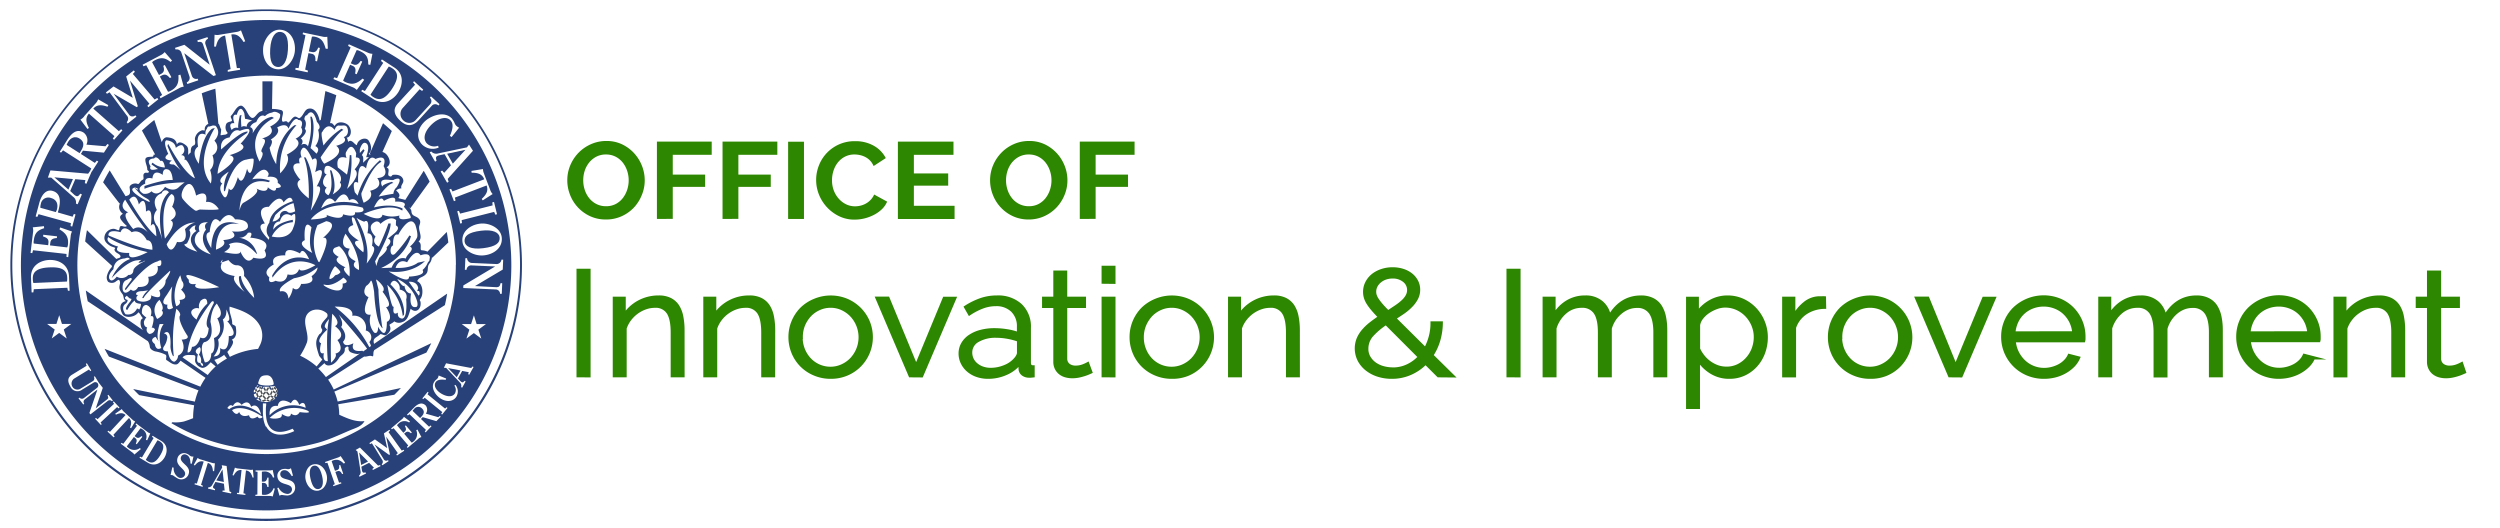 <svg xmlns="http://www.w3.org/2000/svg" width="757.33" height="160" viewBox="0 0 757.33 160">
  <defs>
    <style>
      .cls-1 {
        fill: #294179;
      }

      .cls-2 {
        fill: #4b4f54;
      }

      .cls-3, .cls-4 {
        fill: #2d8700;
      }

      .cls-3 {
        stroke: #2d8700;
        stroke-miterlimit: 10;
      }
    </style>
  </defs>
  <title>OII Logo</title>
  <g id="Logo">
    <g>
      <path class="cls-1" d="M80.63,2.84a77.49,77.49,0,1,0,77.49,77.49A77.49,77.49,0,0,0,80.63,2.84Zm0,154.31a76.9,76.9,0,1,1,76.9-76.9A77,77,0,0,1,80.6,157.15Z"/>
      <g>
        <path class="cls-1" d="M80.63,6.06A74.28,74.28,0,1,0,154.9,80.33,74.36,74.36,0,0,0,80.63,6.06Zm66,71.29c-2.72.33-6.19-1.29-6.53-4.07-.37-3,2.18-5.14,5.35-5.53,2.72-.33,6.19,1.29,6.53,4.07C152.38,74.86,149.83,77,146.66,77.35Zm3.93-12.45-.51.13-.35-.84-9.85,2.49.09.91-.51.13L138.52,64l.51-.13.35.84,9.85-2.49-.09-.91.51-.13Zm-3.92-12.24,1.83,4.78a3.57,3.57,0,0,0,.77,1.34l-3,1.92-.31-.44c1.2-1.14,2.14-2.35,1.48-4.08l-9.61,3.68.2.89-.49.19-1.36-3.55.49-.19.44.8,9.61-3.68c-.66-1.73-2.17-2-3.82-2l-.06-.54,3.5-.57A3.58,3.58,0,0,0,146.66,52.66Zm-8.56,27.57A57.32,57.32,0,1,1,80.79,22.91,57.38,57.38,0,0,1,138.11,80.22Zm4-36.42,1.2,1.86-7.66,8.53.28.88-.46.26-1.95-3.4.45-.26.62.68,2.06-2.28-1.94-3.38-1.6.35a2.29,2.29,0,0,0-.68.26c-.5.29-.29.85-.16,1.4l-.45.26-1.61-2.82.46-.26a2,2,0,0,0,2.11.58l8.7-1.83Zm-5.06-7.69a4.49,4.49,0,0,1,.62,1,4.32,4.32,0,0,0,.44.84,3.66,3.66,0,0,0,1,.72l-2.28,2.85-.5-.39c.64-1.46,1.27-3.3.3-4.52-1.25-1.56-3.59-.76-5.11.45-2,1.6-3.85,4.29-2.28,6.27a3.19,3.19,0,0,0,3.5.81l.18.55a4.56,4.56,0,0,1-5.26-1.17c-1.83-2.29-.88-5.23,1.55-7.18C131.46,34.62,135.14,33.71,137.07,36.12Zm-11.6-11.53,2.8,2.57-.35.39-.75-.51L122,32.72a2.67,2.67,0,0,0,.13,3.7,2.58,2.58,0,0,0,3.86-.13l4.31-4.7a1.37,1.37,0,0,0-.09-2l.35-.39,2.59,2.37-.35.39a1.37,1.37,0,0,0-2,.09l-4,4.39c-1.35,1.47-3.21,2.29-5.48.2-1.81-1.66-2.5-3.43-.8-5.29l5.21-5.68-.58-.71ZM115.69,18l3.7,2.41c3.15,2,2.62,5.44,1.2,7.63s-4.31,4-7.46,2l-3.7-2.41.29-.44.83.38,5.54-8.52-.68-.6Zm-14.45,5.43.88.24,4.1-9.3-.77-.48.21-.48,5.67,2.5a3.57,3.57,0,0,0,1.49.39l-.65,3.35-.61-.12c0-2.08-.49-3.16-2.7-4.13a2.47,2.47,0,0,0-.82-.22l-1.77,4,.6.26c1,.46,1.62.14,2.39-1l.48.21-1.69,3.84-.48-.21c.29-1.31.13-2-.91-2.41l-.6-.26-2.12,4.8a2.47,2.47,0,0,0,.71.46c2.17,1,3.55.4,5.18-1.06l.5.37-2.25,3.06a3.59,3.59,0,0,0-1.3-.84L101,23.94Zm-11.7-2.87.91.06,2.09-9.95-.86-.31.11-.51,5.82,1.22a3.57,3.57,0,0,0,1.54.07l.16,3.62-.64,0c-.6-2-1.14-3.19-3.34-3.65a2.46,2.46,0,0,0-.84,0l-.94,4.46.95.2c1.06.22,1.55-.46,1.89-1.36l.51.11-.85,4.06-.51-.11c.09-1.14-.09-2-1.15-2.18l-.95-.2-1,5,.86.31-.11.51-3.72-.78ZM84.85,9c3.06.17,4.67,3.05,4.49,6.24C89.2,18,87,21.11,84.19,21c-3.06-.17-4.67-3.05-4.49-6.25C79.84,12,82.06,8.85,84.85,9ZM65,10.52a3.57,3.57,0,0,0,1.54,0l5-.83a3.57,3.57,0,0,0,1.46-.49l1.28,3.31-.5.21c-.88-1.4-1.87-2.57-3.7-2.27l1.67,10.16.91,0,.09.52-3.75.62L69,21.21l.87-.28L68.19,10.78c-1.83.3-2.39,1.72-2.77,3.33l-.54,0Zm-9.14,3.05,7.66,6.05h0L61.52,13.5c-.29-.87-.77-.9-1.58-.75l-.17-.5,3.08-1,.17.5a1.32,1.32,0,0,0-.75,1.74l3.13,9.28-.73.25-8.85-6.91h0l2.3,6.84a1.37,1.37,0,0,0,1.77.88l.17.5-3.32,1.12-.17-.5A1.49,1.49,0,0,0,57.34,23L55,16.11A1.5,1.5,0,0,0,53.19,15l-.17-.5Zm-7.2,3.15a3.57,3.57,0,0,0,1.23-.94l2.24,2.58-.47.4c-1.66-1.25-2.79-1.56-4.91-.42a2.46,2.46,0,0,0-.67.51l2.08,3.87.58-.31c1-.53,1.11-1.19.72-2.47l.46-.25,2,3.7-.46.25c-.85-1-1.46-1.3-2.46-.77l-.58.31,2.48,4.62a2.47,2.47,0,0,0,.8-.28c2.1-1.12,2.5-2.55,2.35-4.74l.6-.17,1,3.65a3.58,3.58,0,0,0-1.46.5l-5.56,3-.25-.46.73-.54-4.8-9-.86.31-.25-.46ZM34.4,26.19l5.82,3.44-2-6.46,2.31-1.84.33.41-.62.66,6.6,7.74.79-.46.33.41-3,2.39-.33-.41.62-.66-5.88-7,0,0,2.38,7.78-.33.27L34.42,28.4l0,0L39,34.58a1.26,1.26,0,0,0,2,.34l.33.41-2.64,2.1L38.38,37a1.43,1.43,0,0,0,0-2.05l-5.19-7-.79.46L32.07,28Zm-8.89,9L28.9,31.4a3.58,3.58,0,0,0,.83-1.31l3.08,1.76-.25.48c-1.57-.53-3.07-.81-4.3.58L36,39.73l.7-.59.39.35-2.52,2.85L34.16,42l.5-.76-7.72-6.82c-1.23,1.39-.77,2.85,0,4.34l-.45.31-2.13-2.84A3.57,3.57,0,0,0,25.52,35.23Zm-5.15,7.2c1.17-1.82,2.84-3.61,5-2.2a2.93,2.93,0,0,1,.81,3.62l5.78.5.6-.69.44.28-1.51,2.34-6.36-.6-.61,1,4.22,2.71.6-.69.44.28-2.06,3.2-.44-.28.38-.83-8.55-5.49-.6.69L18.1,46Zm-5.08,9.23,11.42,1,.54-.75.48.21-1.55,3.6-.48-.21.18-.91-3.06-.28-1.54,3.58L22.49,59a2.27,2.27,0,0,0,.62.39c.53.23.85-.28,1.22-.71l.48.21-1.29,3L23,61.66a2,2,0,0,0-.8-2l-6.68-5.86H14.51Zm-3.36,9.78c.6-2.18,1.93-4.14,4-3.57,2.59.72,2.46,3.39,1.8,5.79l-.21.74L22,65.65l.37-.83.51.14-1,3.67-.51-.14.11-.9-9.8-2.71-.37.83-.51-.14Zm-2,7.47,3.39-.36.06.62c-2,.65-2.87,1.4-3.15,3.79a2.48,2.48,0,0,0,0,.85l4.37.51.08-.65c.13-1.12-.34-1.59-1.62-2l.06-.52,4.17.48-.06.52c-1.33.11-1.9.46-2,1.58l-.08.65,5.21.61a2.48,2.48,0,0,0,.23-.82c.27-2.36-.66-3.51-2.55-4.64l.2-.59,3.59,1.24a3.58,3.58,0,0,0-.42,1.49l-.73,6.27-.52-.06,0-.91L10,75.8l-.23.88-.52-.06L10,70.46A3.57,3.57,0,0,0,9.94,68.92Zm.18,19.7-.52,0-.19-4.41c-.16-3.75,2.9-5.3,5.51-5.41s5.79,1.16,6,4.91l.19,4.41-.52,0-.17-.9-10.16.44Zm10.08,13.95-2.25-1.67-2.25,1.67,0,0,.89-2.7-2.3-1.69v0h2.82l.85-2.65h0l.83,2.65h2.83v0l-2.28,1.69.89,2.7Zm7.22,23-.32-.41L29.52,118v0l-3.84,3a.93.93,0,0,0-.16,1.32l-.28.22-1.46-1.87.28-.22a1,1,0,0,0,1.42.09l3.86-3a1,1,0,0,0,.3-1.35.92.92,0,0,0-1.27-.29l-3.43,2.1a2.33,2.33,0,0,1-3.6-.89c-.87-1.42-1-2.7.47-3.59l4.44-2.72-.24-.57.3-.19,1.34,2.19-.3.18-.39-.47-4.44,2.72a1.81,1.81,0,0,0-.61,2.42,1.74,1.74,0,0,0,2.53.63l3.68-2.25a.93.93,0,0,0,.31-1.3l.3-.18,1.16,1.9h0l1.25,1.61L29,123.7v0L32.44,121c.49-.38.4-.69.12-1.18l.28-.22,1.35,1.73-.28.22a.9.9,0,0,0-1.28-.09Zm3.16,3.21-1.75-1.89.26-.24.48.39,5-4.66-.35-.51.26-.24,1.75,1.89-.26.24-.48-.39-5,4.66.35.51Zm3.88,3.75-1.88-1.75.24-.26.51.35,4.73-5.1c-.92-.85-1.91-.56-2.93-.1l-.2-.31,2-1.39a2.41,2.41,0,0,0,.64.82l2.53,2.35a2.42,2.42,0,0,0,.87.58l-1.24,2.05-.32-.18c.38-1,.6-2.06-.32-2.91l-4.73,5.1.39.48ZM40,137l-3.4-2.57.21-.28.54.3L41.49,129l-.43-.44.21-.28,3.34,2.52a2.41,2.41,0,0,0,.92.49l-.95,2.1-.38-.18A2.56,2.56,0,0,0,43.07,130a1.67,1.67,0,0,0-.5-.27l-1.79,2.37.35.27c.61.46,1,.34,1.72-.26l.28.21-1.71,2.26-.28-.21c.39-.81.38-1.26-.23-1.72l-.35-.27-2.14,2.83a1.67,1.67,0,0,0,.4.41,2.85,2.85,0,0,0,3.57.1l.27.32-1.95,1.66A2.42,2.42,0,0,0,40,137Zm9.8,1.65c-.91,1.51-2.81,2.83-5,1.53l-2.55-1.53.18-.3.57.24,3.53-5.89-.48-.39.18-.3,2.55,1.53C51,134.84,50.71,137.14,49.8,138.65Zm8.3,1.83-.4-.06c0-.92-.19-2.21-1.19-2.63a1.15,1.15,0,0,0-1.64.55c-.85,2,3.38,2.66,2.19,5.48A2.33,2.33,0,0,1,53.93,145a12.83,12.83,0,0,1-1.53-1,2.1,2.1,0,0,0-.73-.1l.53-2.34.41.11a3.14,3.14,0,0,0,1.56,3,1.39,1.39,0,0,0,1.81-.69c.81-1.93-3.29-2.67-2.09-5.52a2.07,2.07,0,0,1,2.75-1,2.45,2.45,0,0,1,.67.4,2,2,0,0,0,.51.35,1.49,1.49,0,0,0,.79.08Zm3.27,7-2.45-.76.11-.34.61.1,2.06-6.64c-1.2-.37-2,.32-2.68,1.17l-.31-.19,1.16-2.1a2.42,2.42,0,0,0,.93.46l3.3,1a2.41,2.41,0,0,0,1,.15l-.23,2.39-.36,0c-.11-1.11-.35-2.12-1.55-2.49l-2.06,6.64.56.27Zm8.59,2-2.59-.54.07-.35h.62l-.23-2.06L65.26,146l-.54,1a1.54,1.54,0,0,0-.18.46c-.08.38.3.53.63.71l-.07.35L63,148l.07-.35a1.34,1.34,0,0,0,1.24-.8l3-5.22-.14-.7,1.48.23.87,7.7.57.25Zm6.55-4.81c-.32-1.07-.75-2-2-2.15l-.77,6.91.6.16,0,.35-2.55-.28,0-.35.62,0,.77-6.91c-1.24-.14-1.87.68-2.41,1.66l-.34-.13.74-2.28a2.42,2.42,0,0,0,1,.28l3.44.38a2.41,2.41,0,0,0,1-.05l.22,2.39Zm6.11,5.74a2.41,2.41,0,0,0-1-.17l-4.26,0v-.35l.61-.08.05-6.87-.61-.09v-.35l4.19,0a2.42,2.42,0,0,0,1-.16l.49,2.25-.41.09a2.56,2.56,0,0,0-2.78-1.84,1.68,1.68,0,0,0-.57.08l0,3h.44c.76,0,1-.35,1.23-1.23h.35l0,2.84H81c-.17-.89-.44-1.24-1.21-1.25h-.44l0,3.54a1.67,1.67,0,0,0,.56.09,2.85,2.85,0,0,0,2.93-2l.41.09Zm4.56-.3a12.83,12.83,0,0,1-1.83-.19,2.12,2.12,0,0,0-.69.25L84,147.82l.41-.09a3.14,3.14,0,0,0,2.77,1.9,1.39,1.39,0,0,0,1.27-1.46c-.18-2.09-4.15-.82-4.43-3.9A2.07,2.07,0,0,1,86,142.06a2.44,2.44,0,0,1,.78,0,2,2,0,0,0,.62.07,1.48,1.48,0,0,0,.74-.3l.61,2.26-.38.13c-.47-.79-1.2-1.86-2.28-1.77a1.15,1.15,0,0,0-1.19,1.25c.19,2.17,4.23.77,4.5,3.82A2.33,2.33,0,0,1,87.18,150.08Zm9.52-1.53c-2,.47-3.61-1.09-4.1-3.2-.42-1.8.42-4.25,2.26-4.68,2-.47,3.61,1.09,4.1,3.2C99.39,145.67,98.55,148.11,96.7,148.54Zm7.48-8.13c-1-.94-1.77-1.45-3.2-1a1.67,1.67,0,0,0-.51.27l1,2.91.62-.21c.69-.24.74-.81.63-1.45l.34-.12.91,2.65-.34.12c-.34-.69-.73-1.11-1.42-.87l-.62.21,1.12,3.25.6-.11.12.34-2.43.84-.12-.33.55-.28-2.24-6.49-.61.11-.11-.34,3.8-1.31a2.41,2.41,0,0,0,.92-.49l1.35,2Zm8.78,1.93-.16-.32.48-.39-1.46-1.47-2.35,1.19.18,1.09a1.55,1.55,0,0,0,.15.47c.18.35.56.22.94.16l.16.32-2,1-.16-.32a1.34,1.34,0,0,0,.47-1.4l-.93-5.94-.54-.46,1.3-.74,5.49,5.47.6-.16.16.32Zm7.3-4.4-.2-.3.46-.41-3.55-5h0l1.15,5.38-.24.16-4.43-3.18h0l2.77,4.42a.85.85,0,0,0,1.31.34l.2.3-1.9,1.26-.2-.3a1,1,0,0,0,.12-1.38l-3.09-5-.56.26-.2-.3,1.68-1.12,3.72,2.65-1-4.47,1.66-1.1.2.3-.46.41,4,5.6.56-.26.2.3Zm6.49-5.06-3.26,2.76-.23-.27.41-.46-4.44-5.24-.52.33-.23-.27,3.2-2.71a2.41,2.41,0,0,0,.68-.79l1.84,1.39-.26.33a2.56,2.56,0,0,0-3.3.42,1.67,1.67,0,0,0-.37.43l1.92,2.27.34-.29c.58-.49.57-.94.13-1.73l.27-.23,1.83,2.16-.27.23c-.71-.56-1.15-.65-1.73-.16l-.34.29,2.29,2.71a1.67,1.67,0,0,0,.49-.3,2.85,2.85,0,0,0,.89-3.46l.37-.2,1.2,2.27A2.41,2.41,0,0,0,126.75,132.88Zm5.44-5.34-4.14-1.21-.53.55,2.45,2.34.49-.38.26.24-1.78,1.86-.26-.25.36-.5-5-4.75-.49.38-.26-.25,2-2c1-1.06,2.35-2,3.63-.81a2,2,0,0,1,.07,2.51l3.77,1.07.49-.38.26.24Zm1.74-2-.27-.22.32-.53-5.32-4.34-.45.42-.27-.22,1.62-2,.27.22-.32.53,5.32,4.34.45-.42.28.22Zm4.3-5.36c-1.13,1.63-3.22,1.58-4.94.38-1.57-1.09-2.87-3.3-1.69-5a3.06,3.06,0,0,1,.55-.6,2.92,2.92,0,0,0,.46-.45,2.49,2.49,0,0,0,.27-.8l2.28.92-.16.4c-1.07-.13-2.38-.18-3,.68-.77,1.11.2,2.47,1.28,3.22,1.42,1,3.52,1.66,4.5.26a2.16,2.16,0,0,0-.15-2.42l.32-.23A3.08,3.08,0,0,1,138.23,120.2Zm3.91-6.7-.31-.17.18-.6-2-.39-1.28,2.31.76.8a1.53,1.53,0,0,0,.39.3c.34.19.59-.13.86-.4l.31.17L140,117.44l-.31-.17a1.34,1.34,0,0,0-.4-1.42l-4.11-4.38-.71-.07.66-1.35,7.61,1.43.41-.47.31.17Zm5.06-15.34-2.28,1.69.88,2.7,0,0-2.25-1.67-2.25,1.67,0,0,.89-2.7-2.3-1.69v0h2.82l.85-2.65h0l.83,2.65h2.83ZM150.35,87c.92,0,1.12-.39,1.27-1.21l.52,0L152,89l-.52,0a1.33,1.33,0,0,0-1.35-1.32l-9.78-.43,0-.77L150,80.72v0l-7.21-.32a1.37,1.37,0,0,0-1.45,1.33l-.52,0,.16-3.51.52,0A1.49,1.49,0,0,0,143,79.66l7.24.32a1.5,1.5,0,0,0,1.67-1.32l.52,0-.13,3-8.41,5v0Z"/>
        <path class="cls-1" d="M17.24,63.48c.43-1.56,0-3-1.77-3.49a2.3,2.3,0,0,0-3.11,1.83,4.08,4.08,0,0,0-.14,1.12l4.68,1.3A3,3,0,0,0,17.24,63.48Z"/>
        <polygon class="cls-1" points="67.38 142.23 65.52 145.53 67.81 146.01 67.4 142.24 67.38 142.23"/>
        <polygon class="cls-1" points="108.8 137.12 109.41 140.86 111.49 139.81 108.82 137.11 108.8 137.12"/>
        <path class="cls-1" d="M84.22,20.3c1.41.08,2.76-1.42,3-5.17.23-4-.73-5.38-2.37-5.47-1.41-.08-2.76,1.42-3,5.17C81.63,18.86,82.59,20.21,84.22,20.3Z"/>
        <path class="cls-1" d="M113.17,29.45c1.58,1,3.32.94,5.61-2.57s1.66-5.14.08-6.17a4.11,4.11,0,0,0-1.09-.55l-5.54,8.52A4.13,4.13,0,0,0,113.17,29.45Z"/>
        <path class="cls-1" d="M95,141.1c-.93.22-1.52,1.45-.94,3.92.62,2.65,1.5,3.35,2.58,3.1.93-.22,1.52-1.45.94-3.92C96.93,141.54,96,140.85,95,141.1Z"/>
        <path class="cls-1" d="M15,81c-4.19.18-5.15,1.64-5.06,3.52a4.12,4.12,0,0,0,.18,1.21l10.16-.44A4.1,4.1,0,0,0,20.35,84C20.27,82.16,19.19,80.8,15,81Z"/>
        <path class="cls-1" d="M48.45,133.73a2.77,2.77,0,0,0-.75-.35l-3.53,5.89a2.78,2.78,0,0,0,.66.5c1.09.66,2.26.56,3.72-1.87S49.54,134.39,48.45,133.73Z"/>
        <polygon class="cls-1" points="135.76 111.52 138.37 114.27 139.5 112.22 135.77 111.5 135.76 111.52"/>
        <path class="cls-1" d="M145.74,69.89c-4,.49-5.16,1.67-5,3.3.17,1.4,1.89,2.46,5.62,2,4-.49,5.16-1.67,5-3.3C151.18,70.5,149.47,69.43,145.74,69.89Z"/>
        <polygon class="cls-1" points="22.09 54.25 16.5 53.72 16.49 53.74 20.72 57.43 22.09 54.25"/>
        <path class="cls-1" d="M125.45,123.89c-.15.15-.3.37-.47.57l2.28,2.18.34-.36c1-1,1-1.83.21-2.56A1.54,1.54,0,0,0,125.45,123.89Z"/>
        <path class="cls-1" d="M24.51,45.74c1.16-1.81.9-2.93-.42-3.78s-2.65-.24-3.39.92c-.17.26-.34.62-.52,1l3.93,2.52Z"/>
        <polygon class="cls-1" points="140.96 45.42 140.94 45.39 135.46 46.57 137.18 49.57 140.96 45.42"/>
      </g>
      <g>
        <path class="cls-2" d="M82.44,117.28l0,0v-.08Z"/>
        <path class="cls-2" d="M83.54,118.75a4.23,4.23,0,0,1-.78-.5c0,.15-.1.32-.16.49a4.57,4.57,0,0,0,.82.48A3.66,3.66,0,0,0,83.54,118.75Z"/>
        <path class="cls-2" d="M82.6,120.56a4.29,4.29,0,0,0,.32-.4,3.75,3.75,0,0,1-.8-.43c-.08.14-.17.27-.27.41A4.27,4.27,0,0,0,82.6,120.56Z"/>
        <path class="cls-2" d="M61.22,39.42c1,.27.66-.17,0,0Z"/>
        <path class="cls-2" d="M61.06,39.38l.15,0h0Z"/>
        <path class="cls-2" d="M80.9,118.54a9.47,9.47,0,0,0,.59-.88c-.13-.16-.2-.28-.21-.29l.12-.08h-.25a9,9,0,0,1-.55.84C80.69,118.26,80.79,118.4,80.9,118.54Z"/>
        <path class="cls-2" d="M81.47,119.86a4.65,4.65,0,0,0,.27-.41,6.19,6.19,0,0,1-.85-.9l-.31.39A6.42,6.42,0,0,0,81.47,119.86Z"/>
        <path class="cls-2" d="M82.12,119.73a6.09,6.09,0,0,0,.47-1c-.14-.1-.27-.21-.38-.31a5.54,5.54,0,0,1-.46,1A4.68,4.68,0,0,0,82.12,119.73Z"/>
        <path class="cls-2" d="M82.89,117.68a3.57,3.57,0,0,1-.42-.36c0,.14-.06.35-.12.59a5.2,5.2,0,0,0,.4.35C82.81,118,82.86,117.85,82.89,117.68Z"/>
        <path class="cls-2" d="M82.62,117.13l-.12,0v.09Z"/>
        <path class="cls-2" d="M80.58,118.94l-.3-.4a7.8,7.8,0,0,1-.66.71c.07.15.15.29.24.44A7.94,7.94,0,0,0,80.58,118.94Z"/>
        <path class="cls-2" d="M80.6,118.13a7.55,7.55,0,0,1-.5-.85l-.16,0-.09,0,.12.1-.23.24a8,8,0,0,0,.54.9Z"/>
        <path class="cls-2" d="M83.54,118.75a3.4,3.4,0,0,0,.45.18,4.24,4.24,0,0,0,.09-.59l-.47-.22A3.66,3.66,0,0,1,83.54,118.75Z"/>
        <path class="cls-2" d="M81.75,121.3a3.64,3.64,0,0,1-.67-.34,4.18,4.18,0,0,1-.41.3,4.05,4.05,0,0,0,.75.43l-.08-.13Z"/>
        <path class="cls-2" d="M81.75,121.3a3.9,3.9,0,0,0,.58.17,5.17,5.17,0,0,0,.77-.74,3.69,3.69,0,0,1-.49-.17A5,5,0,0,1,81.75,121.3Z"/>
        <path class="cls-2" d="M82.92,120.16a3.14,3.14,0,0,0,.48.14,4.22,4.22,0,0,0,.45-.91,3.89,3.89,0,0,1-.45-.17A3.77,3.77,0,0,1,82.92,120.16Z"/>
        <path class="cls-2" d="M79.26,119.56l.36-.32a6.28,6.28,0,0,1-.42-1.11l-.4.31A6.79,6.79,0,0,0,79.26,119.56Z"/>
        <path class="cls-2" d="M80.28,120.93a3.88,3.88,0,0,1-1,.4,3.68,3.68,0,0,0,.45.38,4.19,4.19,0,0,0,1-.46A4.21,4.21,0,0,1,80.28,120.93Z"/>
        <path class="cls-2" d="M77.74,117.75l-.46.24c0,.22.07.46.13.71l.45-.22C77.8,118.22,77.76,118,77.74,117.75Z"/>
        <path class="cls-2" d="M78.67,117.94a6.59,6.59,0,0,1-.81.54c0,.16.07.32.12.49a6.7,6.7,0,0,0,.84-.52C78.75,118.26,78.7,118.09,78.67,117.94Z"/>
        <path class="cls-2" d="M78,119l-.45.21a6.8,6.8,0,0,0,.43,1.14,3.67,3.67,0,0,0,.45-.19A6.5,6.5,0,0,1,78,119Z"/>
        <path class="cls-2" d="M83,117.14a5.06,5.06,0,0,1-.08.54,5.42,5.42,0,0,0,.71.44,3.5,3.5,0,0,0,0-.57,4.27,4.27,0,0,1-.68-.5l-.24.06Z"/>
        <path class="cls-2" d="M79.26,119.56a4.81,4.81,0,0,1-.86.56q.11.22.23.42a5.23,5.23,0,0,0,.87-.56C79.42,119.85,79.34,119.71,79.26,119.56Z"/>
        <path class="cls-2" d="M81.47,119.86a4,4,0,0,1-.79.8,3.66,3.66,0,0,0,.4.3,4.53,4.53,0,0,0,.77-.81Z"/>
        <path class="cls-2" d="M79.87,119.69l-.36.3a4.8,4.8,0,0,0,.77.94,3.68,3.68,0,0,0,.41-.27A4.23,4.23,0,0,1,79.87,119.69Z"/>
        <path class="cls-1" d="M113.27,104c-.41-1.67.77-1.65,1.82-2.68.38-.38,1.44.59,2,.1.84-.69,1.62-1.57.91-2.9-.16-.3,1-.59,1.42-1.18a2.51,2.51,0,0,0,2.53.19c1.65-.51,1.94-2.52,2.45-4,1.45,1.36,2.81.34,3-1.09.2-1.9-.65-1,.06-2.08.87-1.29.68-4.42-1.09-5.19.61-1.13,1.09-1,2-1.58a3,3,0,0,0,.65-.53c1-1.06.15-2.17,1.16-3.32a3.51,3.51,0,0,0,.66-1.8l.1.14,4.87-4.62q-.19-1.61-.47-3.19l-5.81,5.92,0,.05a4.73,4.73,0,0,0-1.74-.42c-.85,0,.29-2-1-2.63,1.46-1.29-.17-3.31.23-4.76.18-.64.52-1.32,0-2-.9-1.22-2.34-.67-2.4-2.56a1.22,1.22,0,0,0-.39-.67l5.92-8.19q-.84-1.67-1.79-3.27l-5.59,8.82c-.67-.22-1.5-.32-2.13-.59.83-.8.07-1.64-.55-2.17l-.09-.08a2.2,2.2,0,0,1,1.61-.64c-.36-1.05.78-1.55.56-2.55-.31-1.41-1.8-1.73-3.12-1.56-.24,0-.45.52-.64.5-1.35-.14-.54-1.15-.71-2.16,0-.25-.37-.44-.58-.65,1.69-.88.76-3.14-.16-4a2.25,2.25,0,0,0-1.11-.62l2.85-6.35q-1.3-1.22-2.67-2.37l-4,9.2.21.28c-.26.13-.55-.2-.52-.23,1.27-1.22.51-3.18-.06-4-.79-1.18-3.31-.45-3.54,1.4-.76-.25-1.06-1.14-1.93-1.3a.59.59,0,0,0-.64.33c-.32-.54-.15-.84-.56-1.29,1.31-.11,1.8-2.11.64-3.63-.76-1-3.38-1.7-4.25.1-.32-.32-.62-.83-1-.87l-.4,0,1.9-8.47q-1.63-.68-3.31-1.25l-1.38,8.69a1,1,0,0,0-.34.32c-.36-1.84-1.47-4.18-3.48-3.65-1.24.33-1.51,2.34-2.69,2.85-.27.12-.94-.69-1.51-.42-.82.39-1.08,1.31-1.92,1.82-.55-1.13-1.59.26-1.8-.64-.27-1.21,1.08-3-.53-3.27A10.71,10.71,0,0,0,82.4,33l.14-8.36c-.58,0-1.17,0-1.75,0l-1.29,0v8.94l-.52.17c-1.33.46-1.89,2.75-3.07,1.71-1-.85-1.22-2.44-2.45-3.3-.5-.35-1.15,0-1.5.33-.78.72-1.16,1.74-1.94,2.55-.51.52.82,1.5-.08,1.75-.74.2-1.36.32-1.52,1.11a2.39,2.39,0,0,0,.52,2.3c.17.18-.4.57-.86.61-1.78.13-1.17.74-1.08-1.71-.21,0-.56-1.52-.76-1.59l-.09,0-.91-10.64q-2.1.61-4.13,1.39l2,9.28a1.69,1.69,0,0,0-.84.68c-.62,1,.28,1.59-1,1.23a1.45,1.45,0,0,0-.29.11A3.18,3.18,0,0,0,59.1,41.7c-.23.64.44,2-.41,2.34s-.89,1.09-.92,2.2c-.37,0-.75,1.13-.76.32,0-1,.13-1.86-.61-2.48s-2.12-1.56-2.82-.33c-.24-1.64-1.5-2-2.91-2.15-.75-.09-1.37.6-1.67,1.47l-2.26-6.72Q44.8,37.87,43,39.55l4,7.27c-.19,0-.37.06-.53.07a.44.44,0,0,1-.32.59c-1,.06-2.16-.06-2.12,1s.58,1.81.59,2.9c0,.22.52.45.49.63-.08.58-.79.19-1.19.37-1,.44,0,1.81-.71,2.08s-1,1.44-1.49,1.26c-1.12-.46-2.57.31-2.46,1.1a9,9,0,0,1,.11,1.07,2.58,2.58,0,0,1,0,.54c-.14.75-.76.81-1.33,1l-4.81-7.81q-1.06,1.76-2,3.6l5,6.46.24-.3c-.06.12-.12.23-.18.35a2.41,2.41,0,0,0,.94,3c-.76.57-1.09.87-.64,1.72a9.22,9.22,0,0,0,1.85,2c-.67.66-1.81-.5-2.14.36-.18.49-.11,1-.43.92-.69-.12-1-.55-1.92-.37A2.9,2.9,0,0,0,31.85,71c-.48,1.19-.31,2.32,1.51,3.46.55.34,1.71.57,1.56.71s-.22.5-.26.33c.11,1.17,1.37,1.19,1.76,1.9.21.37.08.64-.53.81a5,5,0,0,0-.66.24l-8.89-8.73q-.32,1.7-.54,3.43l8.12,7.38a.75.75,0,0,1-.17.49,6,6,0,0,0-1.36,2.57,2.2,2.2,0,0,0,.35,1.76,2,2,0,0,0,2.19.05c.17-.14,1-.81,1.18-.56.86,1.3-.88,1.87.92,4.15.68.86.11,1.64,1.12,2.21-2.32.55-1.76,2.76-1,4s3.74,1,4.76-.59c.71.5.75,1.17,1.37,1.75-.21.21-.53.4-.59.65a3.47,3.47,0,0,0,.61,3L26,88q.24,1.65.57,3.26L44.8,103.36a3.44,3.44,0,0,1,.58,1.68c.05.75,1.13,1.33,1.81,1.44a11.73,11.73,0,0,1,2.83.9c.76.31,0,1.47.44,1.71.89.53,1.77,1.39,2.8,1.32.66,0,1-.62,1.45-1.14l7.55,5.2a19.81,19.81,0,0,0-1.57,2.66l-29-11.45q.62,1.19,1.3,2.34l27.14,10.23a21,21,0,0,0-1.09,3.41l-18.7-3.81q.88.94,1.81,1.84l16.67,3.08a23.68,23.68,0,0,0-.32,3.91c-.91.37-1.83.71-2.77,1a10.8,10.8,0,0,1-3.48.23c-.1,0-.21.18-.32.28a58.52,58.52,0,0,0,17.71,6.91,57.44,57.44,0,0,0,25.7-.71c3.92-.94,7.28-2.59,10.84-4.1,1.51-.64,3.34-1.07,4.24-2.73-2.75.33-5.2-.82-7.65-1.92a19.37,19.37,0,0,0-.31-3.18l17-2.88q1-1,2-2.05l-19.18,4.1a19.31,19.31,0,0,0-1-3l27.89-11.82q.78-1.4,1.48-2.85L101.1,118a20,20,0,0,0-1.7-3l10.93-7c.57.19,1.65-.42,2.34-.11s.25-1,.61-1.6a1.55,1.55,0,0,0,.08-.22l21.41-13.64q.4-1.72.68-3.48l-22.14,15.23Zm8.59-7.49s-1.57,0-1.33-1.81c0,0-1.91,1.43-1.21-2-.06.27-.49,1.68-2-6.43a16.09,16.09,0,0,1,4.7,9.52l.36-.48s.72-4.46-4.1-9.16c0,0,.72-2.17,2.29-.36a2.2,2.2,0,0,1,.48,1.93s2.77.36,2,3C123.06,90.72,123.55,96.27,121.86,96.51Zm3.86-3.5s-1.93.48-1.2-4.1c0,0-1.69.12-2-2.41,0,0-.24,1-2.17-2a10.65,10.65,0,0,1,6,6.75S126.92,93.25,125.72,93Zm1-5.79-.36,1s1-.48.72,1l-.24.36-3-4.22S126.32,85.06,126.68,87.23Zm.72-9.89s2.53-1,2.77.6l-.12,1-.48.6A5.81,5.81,0,0,1,128,81.8c1.21,1.81-4.1,2-4.1,2,.12,2.65-6.15-1.57-6.15-1.57s6.27,1.21,11-3.13l-2.17.48s-2,1.81-6.75,1.57c0,0,.84-3,3.5-1.69C123.3,79.51,125.84,74.81,127.4,77.34Zm-1.69-9.4s1,2.77.6,4a8.56,8.56,0,0,1-2.17,2.77s1.33.36-.12,1.93c0,0-1.09,1.09-1.09,1.69,0,0-2.77-1.08-4.34,2.77,0,0-2.77.12-3.13.12s6.87-2.53,9-9.64l-.48-.24a37.91,37.91,0,0,1-4.34,5.55c-1.57,1.33-1.81-2.17-.6-2.53,0,0-.24-3.86,1.57-3.25C120.65,71.07,124,64.8,125.72,67.94Zm-8.08-.24a68.42,68.42,0,0,1-2.89,7s-2.41-1-1-3c0,0-3.38-3.25.12-4.58a1.16,1.16,0,0,1,1.33.72S118.17,65,120,66.68c0-.14.06.06.06.06l-.06-.06a11.34,11.34,0,0,0-.06,1.62s1.69.6-.48,2.41l-1.93,1.57s1.93.6-.48,2.65c0,0,1,.6-2.17,3.13A15.35,15.35,0,0,0,114,80.6l-.36-1.45s4.82-8.56,4.7-11.45ZM108,66a12.22,12.22,0,0,0,2.32,1.17c1.93-1.33,1,3.5,1,3.5,2,0,1.54,2.91,1.37,3.75l.31.23c1.45,1.08-1.93,5.18-1.93,5.18C112.33,73.48,108.61,67.08,108,66Zm-2,9.37-1-.24c-1.93-.84-.72-3.5-.72-3.5l.36-.84c4.7,6.15,4.1,11,4.1,11-2.77-1.21-1-2.65-1-2.65C104.14,77.41,105.95,75.41,105.95,75.41ZM98.47,86.26c2.53.6,5.55-2.17,5.55-2.17,2.41,1.69-.24,1.81-.24,1.81C104.5,90.72,95.94,85.66,98.47,86.26ZM102.21,103c2.53,3.62-.6,4.1-.6,4.1.72,1-1.33,2.77-1.33,2.77a136.24,136.24,0,0,1,.36-14.83c3,3,.84,3.74.84,3.74C105.22,101.69,102.21,103,102.21,103Zm-2.89,6.39c-1.81.24-1.21-2.41-1.21-2.41-1.93.6-.84-3-.84-3-1.93-.72,1.81-4.1,1.81-4.1l-.48-.6c-.84-.6,1.09-2.65,1.09-2.65C98.59,101.45,99.31,109.41,99.31,109.41ZM91.24,86c-1,2.77-2.53,1.21-2.53,1.21a7,7,0,0,1-1.33,3.25c-.24-2.89-2.53-2.17-2.53-2.17-.84-1.45,4.22-4,4.22-4a15.47,15.47,0,0,0,7.11-3.26c0,1.45-1.81,2.65-1.81,2.65C95.82,86.26,91.24,86,91.24,86Zm-9.76,35.74a6.19,6.19,0,0,1-.84.06,7.64,7.64,0,0,1-.85-.05l-.09-.06-.12,0a5.24,5.24,0,0,1-.63-.13l0-.21.34-.08a4.25,4.25,0,0,1-.61-.78,4.25,4.25,0,0,1-.45.2,4.8,4.8,0,0,0,.64.85h0a3.2,3.2,0,0,1-1.25-.67h0a3.79,3.79,0,0,0,.62-.17c-.08-.14-.16-.28-.23-.43a3.14,3.14,0,0,1-.76.16h0a12.49,12.49,0,0,1-.26-.52,2.73,2.73,0,0,1-.08-.34c0-.07,0-.13,0-.2a4.5,4.5,0,0,0,.72-.23c0-.16-.09-.32-.12-.48a4.12,4.12,0,0,1-.63.22c0-.12,0-.23,0-.35a2.21,2.21,0,0,1,.08-.4l.43-.18c0-.18,0-.35-.06-.51l-.05,0,.05-.08v0l.47-.25c0-.09,0-.17,0-.25h0l.23-.15,0,0,.08,0,.2.09h0a5.34,5.34,0,0,1-.55.38c0,.15,0,.33,0,.53a6.29,6.29,0,0,0,.8-.52c0-.09,0-.14,0-.15l.22,0h0l0,0h0l.08,0h0l.14,0h.05l.35.07.09,0h0c-.09.09-.23.23-.42.4,0,.16.07.34.12.53.23-.19.41-.36.54-.49l-.12-.24.23-.1-.07-.06-.1,0h.1l.16,0h0l.15,0h0l.58,0h1l-.25,0,0,0,.23.12-.14.25a5.94,5.94,0,0,0,.72.76c.06-.19.11-.36.15-.52a5.58,5.58,0,0,1-.58-.66h0l.4-.06.31,0h0l.4-.09h0l.1,0,.09,0,.1.05,0,0a2.11,2.11,0,0,1,.26.2l0,0a2.08,2.08,0,0,1,0,.25l.29.16a2,2,0,0,1,.21.49s0,.09,0,.14l.06,0h0a2.38,2.38,0,0,1,.05.49s0,.08,0,.12l-.19-.06a4.21,4.21,0,0,1-.13.46l.28.08c0,.08,0,.15-.05.23a2.9,2.9,0,0,1-.1.34,2.48,2.48,0,0,1-.14.33,3,3,0,0,1-.43-.06,4.55,4.55,0,0,1-.31.42l.42.09h0a2.56,2.56,0,0,1-.28.25l-.16.13a3.07,3.07,0,0,1-.38.2l-.19.09-.16,0-.19.15a4.14,4.14,0,0,1-.54.13l-.17-.07ZM74.12,88.43s-4.34-3.25-3-4.82c0,0-5.06-.6-4.1-3.5.08-.25.15-.46.2-.64l-.44.16s1-2,.44-.16l2-.69s1.21,1.69,2.53,1.57c0,0,2.53-.12,2.17,3.25A11.25,11.25,0,0,1,77,90.24s-3.86-3.62-4-6.63l-.6.12A6.19,6.19,0,0,0,74.12,88.43ZM69.3,101.81s.24,5.55-2.65,3.62c0,0,.6,2.53-1.93,2.53,0,0,2.17-2.41,1.33-5.06a6,6,0,0,0,1.45-6.15s1.21-.48,1.08-3c0,0,1.81,3.62.24,3.5C68.82,97.23,72.91,101.93,69.3,101.81Zm-7.23,8s-1.93-4.7-.24-6.15c0,0,3.38-.24,1.93-6.15,0,0,.12-3.74,1.93-5.55l.84,1.45s1.21,2.29-.72,3c0,0,2.53,4.58-1,6,0,0,.72,4.1-.84,4.7C64,107.12,64.11,109.77,62.06,109.77Zm-1.57-4.64c.78.66-.24,2.29-.24,2.29a2.48,2.48,0,0,1,.6,2.35c.84.36.66,1,.66,1-.66.18-.84-.9-.84-.9-1.63.3-.72-2.53-.72-2.53C58.21,106.21,60.5,105.13,60.5,105.13ZM66.4,87c-9.4,1.45-7-1-7-1-2.65.48-2.17-1.21-2.17-1.21C53.14,80.48,66.4,87,66.4,87Zm-13,5.79c-1.69-4.82,1.21-9.4,1.21-9.4l.48,1.69a1.76,1.76,0,0,1-.24,2.65c3.13,3.13-.48,3.13-.48,3.13C55.07,92.29,53.38,92.77,53.38,92.77ZM50.49,89.4l1.69-2.65s-.72,4.1.24,6.51c0,0-2.17,1.45-1.69-1C50.73,92.29,48.08,92.53,50.49,89.4ZM47.6,96.63c-2.17-3.62.72-5.79.72-5.79C50,93.5,49,94,49,94,50.25,95.42,47.6,96.63,47.6,96.63ZM48.2,88a2.13,2.13,0,0,1,.3,1.51c-.15,1.07-2.25.2-2.89-.09.52.35-.13,1.3-.13,1.3a3.72,3.72,0,0,1-3.86.24c-.78-.78.18-1.57.18-1.57l-.54-.12c-.3-1.15,1.93-1.08,1.93-1.08.18,0,1.69-.24,1.69-.24a5.74,5.74,0,0,0-1.81,2.35h.42c.54-1.45,8-8.26,8-8.26.42.18-1.33,2.89-1.33,2.89C50.31,86.87,48.2,88,48.2,88ZM49,58.54a1.16,1.16,0,0,1,2.17-.24c-4.26,3.65-2.3,13-2,14.46l0,.19,0-.19a25.16,25.16,0,0,0-1.4-4.09c-2.41-2.89-.24-5.06-.24-5.06C45.43,59.5,49,58.54,49,58.54Zm2.65,8.2s2.41.48-1.69,5.55c0,0-1.93-10.13,1.93-13.5,0,0,1.93.24.24,3.86C52.18,62.63,54.83,65,51.7,66.73ZM50.49,74c4.34-7.47,8.68-6.51,8.68-6.51-1.45,0-3.13,1.93-3.13,1.93,1.21,4.82-2.41,3.86-2.41,3.86C51.7,78.06,50.49,74,50.49,74ZM66.28,63.36c-.72.36-5.11.12-5.55.12-.84,0-1,.6-1.69.24a17.55,17.55,0,0,1-3.62-3.38c-1.09-1.33.36-3.5.36-3.5,2.53-3.5,3.62,2.41,3.62,2.41,4.07-2.2,3,1.93,3,1.93C64.84,60.83,66.28,63.36,66.28,63.36ZM69.3,52a9.93,9.93,0,0,0-1.45,6l.36-.24s2.17-8.8,6.39-9.4c0,0,1.81-.48,2.17-.24s-.6,7-1.93,3c0,0-1.33,6-2.77,2.53,0,0-1.57,5.55-2.77,3.38,0,0-.48,4.1-1.69,2.29,0,0-1.81-2.29-.24-3.74C67.37,55.64,65.08,54.68,69.3,52ZM84.13,55.4s2.41,1.45-.48,1.57c0,0,.12,1.93-2.53-.24,0,0,.12,2.17-3.5.36,0,0,2,1-3.86,4.34,0,0-.72.24-1.21,2.41,0,0,.07-10.89,8.8-8.65l.49-.39a9.28,9.28,0,0,0-5.42-.48s3.38-5.06,4.94-1.81A1.34,1.34,0,0,1,81,53.59S84.49,53,84.13,55.4ZM94.37,68.9s-1.21,4.94.24,7.72c0,0-5.18-2.53-2.29-3.86C92.32,72.76,91.72,65.65,94.37,68.9Zm4-17.84c.12-1.21,1.45-.72,1.45-.72,5.06,2.65,3.13,4.94,3.13,4.94,1.57,1.45-2.17,3.62-2.17,3.62,1.45-2.77-.36-7.23-.36-7.23l-.48-.12c1.33,6-.48,7.59-.48,7.59-2-1.09-.48-2.29-.48-2.29-2.53-1.45,0-4.1,0-4.1C97.87,52.75,98.35,51.06,98.35,51.06Zm3,10s.3,0,.36-.12c2.92-4.46,4-.24,4-.24,2-1.21,2.89,1.09,2.89,1.09-7.23-1.93-11.33,1.33-11.33,1.33C99.31,57.93,101.36,61.07,101.36,61.07Zm8.44,1.81s1.57,1.69-2.29,1.45c0,0,.72,1.81-3.62.6,0,0,.36,2.29-5.18.12,0,0,2.17,1.08-4.58,1.45C94.13,66.49,98.59,60,109.8,62.88ZM93.65,78.55c-7.47-2.65-11.21,4.94-11.21,4.94l.12.6c5.67-8.08,13-3.74,13-3.74-4.82,2.77-4.94,1.08-4.94,1.08-.72,2.53-3.5,1.69-3.5,1.69-.6,3.25-3.62,1.93-3.62,1.93C80.87,86.38,81.59,84,81.59,84c-2.53-2,1.33-3.86,1.33-3.86-1.21-3.13,3.5-2.77,3.5-2.77-.24-3.25,4.46-.6,4.46-.6C91.88,74.36,93.65,78.55,93.65,78.55ZM88.83,69s-.84,3.86-6.51,2.65a7.74,7.74,0,0,1,6.39-4.34v-.72s-4.58.72-5.91,3c0,0-.12-2.41,2-2.53,0,0,.72-3.38,3.5-1.69,0,0,.6-.72,1.08-.48A7.37,7.37,0,0,1,88.83,69ZM87,64.08a1.49,1.49,0,0,0-2.17,1.57,2.71,2.71,0,0,1-2.29,1.45l.84-1.93s2.77-3,5.55-3.62L89.43,64S87.74,65,87,64.08Zm-5.42,3.38s-1.81,2.41,0,4.46l-.12.72s-4.82-4.58-1.21-4.94c0,0-3.38-5.06,1.21-5.06,0,0,3.13-4.46,4.46-1.33,0,0,2.17-2.89,2.77-.36C88.71,60.95,82.08,62.88,81.59,67.46Zm-10.37-1s4.34-.24,3.86,2.41c0,0-.48,1.69-4.82,1.21,0,0,2.89,2.17-2.65,2.65,0,0,1.69,1.45-2.17,2.89,0,0-.24-9.16,7-7.72,0,0-8-3.62-8.44,7.23,0,0-2.89-4.34-.48-4.82,0,0,.48-6,3.13-3.13C66.65,67.21,69.06,63.12,71.23,66.49Zm-8.08.84s-1.69.48-.72,2.29c0,0-2.89,2.77,1.45,7.47,0,0-6.51-1.93-4.46-5.91,0,0,.72-1.08,1.09-1C60.5,70.23,59.05,67.09,63.15,67.34ZM55.8,74.09l.84-.36s1.69-2.77.72-4c0,0,.84-1.45,1.93-1.45,0,0-.72,1.08.24,1.69,0,0-4,2,.24,6.27C59.77,76.26,56.52,75.35,55.8,74.09Zm4.64,17.72c.36-.84.36-.72.36-.72s2-1.81,2,.9a12.43,12.43,0,0,0-3.25,4.82s-2.59-1.75-1.21-3a2,2,0,0,1,2-.36A2.54,2.54,0,0,1,60.44,91.81Zm3.62-.36s.72-.66.72.36c0,0-3.56,6.33-1.57,7.59,0,0-.06,4-2.53,2.83,0,0-.72,2.89-2.53,2.83,0,0-.24,1.87-1.33,1.69C56.82,106.76,56.88,100.73,64.05,91.45ZM76.77,78.06c-1.93,2.57-3.66-1.13-4-2,.52,1.66-4.89.31-4.89.31C70.74,74.69,69.3,74,69.3,74c5.79-2.65,9.89,5.79,8.2,1.93A6.35,6.35,0,0,0,72.18,72h0a2.86,2.86,0,0,0,2.9-1.46c1.93-.48.72,1.45.72,1.45,7.23.72,4.34,3.86,4.34,3.86C82.08,79.51,76.77,78.06,76.77,78.06Zm3.92,35.62c2.06-.08,2.23,2.65,2.23,2.65.06.72-5,.63-4.7-.36C78.73,114.18,79.12,113.75,80.69,113.69ZM84.13,123c.6-3.13,4-.84,4-.84,1.45-2.65,2.53.48,2.53.48,1.81-1.69,1.93.9,1.93.9a9.86,9.86,0,0,0-10.91,2.23C81.41,122.31,84.13,123,84.13,123ZM96.18,68.18,98.83,67c4.46.72-1,5.06-1,5.06,3-.72-1.08,7.35-1.08,7.35a.43.43,0,0,1-.36-.24A13,13,0,0,1,96.18,68.18Zm5.34,12.47c1,.77,1.68,1.65,1.57,1.87a2.14,2.14,0,0,1-1.27.78c-.56.11-.57.86-1.78,1.21C99.24,84.74,100.7,81.31,101.52,80.65Zm3.1.31s-4.22-1.81-2-3.13c0,0-2.89-1.45-1.21-2.77l1.33-.48s3.74,2.77,3.13,9.16C105.82,83.73,103.17,81.44,104.62,81Zm4.1-8.08s-5.91-3.38-1.69-4.7c0,0-1.21-3.5.36-2,0,0,3.5,8.08,2.65,10.25C110,76.38,105.46,73,108.72,72.88Zm15.17-10.26.43.64A1.49,1.49,0,0,1,123.89,62.62Zm-1.55,0s3,3.38,1.81,3.5c0,0-3.86,1.08-3.13-.84a8.17,8.17,0,0,1-5.18-.24s0,2.65-5.67-.24c0,0,7.72-3.62,11.69-1l.12-.6s-2.77-1.81-8.68-.36c0,0,1.93-4.34,3-2,0,0,4-2.29,3.38.24C119.69,61.07,123.79,60.83,122.34,62.63Zm-3-8.2s3.25-1.57.84,2.29a2.83,2.83,0,0,0-1,2s-1.81.24-4.46.84c0,0,2.77-4,4.46-4.1l-.48-.36s-2.77.72-2.89,1.45c0,0-.84-1.45.12-1.93S119,54.8,119.33,54.44Zm-5.55-6.27s3.74-1.81,2.41,2.17c0,0,2.17,3.38-1.93,3.62,0,0,2.41,2.77-2.17,3.86,0,0,1.57,2-1.93,3.62,0,0-1-2.41-.6-3.13s3-7.92,6-9.28l-.48-.48a22.82,22.82,0,0,0-6.75,10.73l-.84-1s-1.21-4.1,1-2.89c0,0-.48-7.35,2.41-4.34C110.89,51.06,111.49,46.36,113.78,48.17ZM109,45.27s.6-2.17,1.57-2,1.21,1.33.72,3.13l-.36,1.21h.84l-1.81,1.69s.36-2-.36-2.29l.84-1.45-.36-.36L109,46.36Zm-1.09,1.09-.12,1.33c2.89,0-.36,3.62-.36,3.62,2.29,1.69-2.29,5.91-2.29,5.91A26.42,26.42,0,0,0,106.43,47h-.48a33.6,33.6,0,0,1-.84,5.91c-.36-.36-2.77-2.17-2.77-2.17-.84-4.34,2.65-2.89,2.65-2.89-.6-1.45,0-2,0-2C106.67,42.5,107.87,46.36,107.87,46.36Zm-3.86-7-.6-.36A21.72,21.72,0,0,0,98,44.07s-1-4-.36-4.1c0,0,1.57-3.38,3.74-.6,0,0,.36-1.45,1.33-1.33s1.93-.36,2.41.48.48,2.65-1,3c0,0,1.85,1.56-2.29,2.65,0,0,3.62,2.17-3.62,5.42a5,5,0,0,1-1.08-1.93S102.09,40.21,104,39.37ZM95.94,56.49c3.13-.72-1.81,7.35-1.81,7.35,2.34-10.05-1.57-16.15-1.57-16.15h-.48c1.81,4.58,1.45,12.42,1.45,12.42C87.86,55.64,91,54.44,91,54.44a8.41,8.41,0,0,1-1.21-1.57c-2.53-3.86,1-3.38,1-3.38-.6-2,.6-1.81.6-1.81-.72-1.69,0-2.41,0-2.41,1.08-2.17,3.25,3.13,3.25,3.13,2.41-1.93.84,3.74.84,3.74C99.8,49.49,95.94,56.49,95.94,56.49ZM93,34.91s1.69-3,3,2c0,0,1.57,1.57.36,2.41a5.46,5.46,0,0,1-.84,4.94s1.69.6.36,2.29c0,0-1.33-1.33-1.81-1.69,0,0,1.81-6.39.36-9.52H94a19.78,19.78,0,0,1-.72,9,1.29,1.29,0,0,0-2.17-.24s1.21-1.33,0-2.17c0,0,2.41-1.93,1.21-2.89,0,0,.84-1.81-.12-2.89C92.2,36.23,92.2,34.91,93,34.91ZM87.38,39s1.81-4.1,3-2.65c0,0,1.81-.12.84,2.29,0,0,1.45,1.81-1.69,3.38,0,0,3.25,1.69-2.65,4.82,0,0,1.69,1.81-2,5.67a19.07,19.07,0,0,1,4.94-14.59h-.6s-5.3,3.25-5.55,11.81a14.54,14.54,0,0,1-2-4.94s1.33-1.93.36-2.53c0,0,3.25-1.81,1.93-3.62C83.88,38.64,86.78,36.84,87.38,39Zm-6.61-5.3c-.06.06-.13.1-.19.17s-.06-.05-.09-.09ZM77.62,37c1.21-2.89,2.65-1.81,2.65-1.81a3.82,3.82,0,0,1,2.17-1.09c1-.72,2.41.48,2.41.48.36,2.29-3,3.74-3,3.74,2,2.65-2.53,3.62-2.53,3.62,2.53.24-.84,3.5,0,4.1s-.72,2.89-.72,2.89l-.72-1.69C75.08,39.13,83,35.75,83,35.75l-.6-.36c-3.5.48-5.91,5.06-5.91,5.06.48-1.69-.72-1.93-.72-1.93A2.67,2.67,0,0,1,77.62,37ZM71,37.32s-1.08-3,.72-2.53c0,0,1-3.74,2.29-.48L74.24,36a7.21,7.21,0,0,1,2.17.6,1.88,1.88,0,0,0-1.69,1.81s-1.08-.48-1.57.12c0,0-.36-3.38.12-3.62h-.6s-.72,3.13-.48,3.86a1.79,1.79,0,0,0-2,.6S68.82,37.08,71,37.32Zm3.62,3.13s1.33-1.08-.72-.36S67,45.27,67,45.27c-.48-3.5,2.53-3.62,2.53-3.62,1.33-3.13,3.13-2,3.13-2,6.39-2.53.24,3.86.24,3.86C76,45.27,69.54,47,69.54,47c4.1,1.08-3.62,5.67-3.62,5.67C66.16,45.64,74.6,40.45,74.6,40.45ZM60,44.43c-.84-5.42,2.29-3.62,2.29-3.62A2.09,2.09,0,0,1,62.67,39a1.13,1.13,0,0,1,.58-.75l0,.13L64.52,38a4.73,4.73,0,0,1,.8.12c1.93,2.29-.36,4.46-.36,4.46l.24.36a2.68,2.68,0,0,1-.84,4.1c1.08,3-.72,4.46-.72,4.46a7,7,0,0,1,.24,4.1C58.45,49,65.08,38.76,65.08,38.76l-.84.24c-3.38,2.53-4,10.61-4,10.61C57.48,45.76,60,44.43,60,44.43ZM50.37,42.5s2.65.12,2.89,2.29c0,0,1.81-1.57,2.29-.36A1.77,1.77,0,0,1,54.83,47s1.61-.11,1,1.58c.16-.35.86-1,3.22,5.42,0,0-2.88-.78-8.08-10.37-.06-.1-.24.6-.24.6s2,5.25,4.45,7.83l.37.36L55.18,52c-.72-.7-2.28-2.17-2.64-2.17s-2.17,0-.48-1.21c0,0-3.5-.12-1.09-2C51,46.6,49.29,43.23,50.37,42.5Zm-1.52,4.58,0,.09-.05-.06Zm-2.22,1c.72-1.21,2,.72,2,.72,1-.6,1.33,1.93,1.33,1.93a6,6,0,0,1-3.74-1.45l-.36.48,2,1.45c0,.12-.24,0-.24,0-2.89.84-2-.84-2-.84C44,48,46.63,48,46.63,48ZM44,55.64c-.36-2.41,2.17-1.57,2.17-1.57.36-3.25,3.13-1.09,3.13-1.09,0-2.17,1.33-1.69,1.33-1.69,1.57.12,1.69,3.25,1.69,3.25-2.77-.24-8.56,1.81-8.56,1.81v.84c5.18-2,12.18-1.93,12.18-1.93A15.76,15.76,0,0,0,54,56.85c-1.69,1.45-4-.24-4-.24-2.29,3.5-4.1,1.33-4.1,1.33a2.75,2.75,0,0,1-2.53.72C40.59,56.94,44,55.64,44,55.64ZM40.35,57c.56-.33.91-.12,1.41.2.13.08,0,.32-.31.14s-.35-.38-.66-.29c.77.45,1.15,1.63,3.19,2.82.35.2,1.44.69,1.31,1.19C46.44,62,38.51,58.05,40.35,57Zm1.7,4.94c2.27-3.33,2.17,2.17,2.17,2.17,2.41-1.93,1.45,4.34,1.45,4.34,1.58-2.25,1.69,3.13,1.69,3.13-3.86-3.13-8.2-11.09-8.2-11.09C41.33,57.81,42.05,61.91,42.05,61.91Zm-3.13,2.41s-3.22-1.15-1-3.86A92.72,92.72,0,0,0,44.8,70.4a5.53,5.53,0,0,1,.39.44l-.39-.44c-.78-.8-2.6-2.29-4.43-1C40.37,69.38,36.27,64.8,38.92,64.32Zm-2.41,6c1-2.65,3.38,0,3.38,0,2.89-1.21,4.58,2.41,4.58,2.41,1.93,0,1.69,2.89,1.69,2.89-3.86-.24-13.32-4.34-13.32-4.34C32.77,69.2,36.51,70.35,36.51,70.35Zm-.72,4.34s-4.22-1-3-2.89c0,0,2.47,2.35,11.93,4.58,0,0-6.27,3.38-5.55.24C39.16,76.62,34.1,76.86,35.78,74.69Zm-.42,9.1s-1.21,1.69-2,1c0,0-1.27-1,1-3.26,0,0,0-3,3.5-3.25,0,0,1.15-.6,1.45.24,0,0-3.25.78-5.49,5.73,0,0,4.34-4.94,7.47-5.36l1.57-.18s-2.29,1.57.54.54a.7.7,0,0,1,.54-.24c.36,0-3.44,1.45-3.56,3a1.33,1.33,0,0,1-1.51,1.27A2.7,2.7,0,0,1,35.36,83.79Zm1.81,4s-.42-2.53,1.27-3c0,0,1.17-.86,1.39-.48a.46.46,0,0,1-.06.54L38,87.23s-.42.72.18.54c0,0,5.67-7.66,9.52-8.56,0,0,1.27-.84,1.15.12,0,0,.3,1.63-1.15,1.21,0,0,1,3.07-2.83,3.32,0,0,1.27,3.25-3,3.07,0,0-1,1.93-2.23.78C39.64,87.71,37.71,89.82,37.17,87.77Zm5,6s-.6-.6-.78-.12A3,3,0,0,1,38,95.18s-1.69-2.17.18-3.25c0,0,.9-1,.24-1.15a.61.61,0,0,1-.54-.72l.54-.48a7.84,7.84,0,0,0,1,.9s1-.24-.24,1.21c0,0-1.15,1.39-1,2l.36.24s1.39-2.47,2.35-2.89c0,0-.36.84,1.81,1A2.86,2.86,0,0,1,42.17,93.74Zm3.19,7.41a1.39,1.39,0,0,1-.78-2c-.9-.24-1-1-1-1.75,0,0,.42-1.15.78-1.21,0,0-1.57-1.15-1.39-1.57,0,0-.12-2.23,1.33-2.29,0,0,2.23.54,1.33,3.44l.18-.06c1.51-.24.12,3.62.12,3.62.42-.42,1,.36,1,.36A1.77,1.77,0,0,1,45.37,101.15Zm1.51,3c-1.93-1.45.24-2.17.24-2.17l1,1.45c-1-1.69.24-5.3.24-5.3h1.21c-2.17,2.89-.72,7.23-.72,7.23C47.12,106.51,46.87,104.1,46.87,104.1Zm7.05,3.62a2.07,2.07,0,0,1-1.09,1.75c-1.57-.06-2-3.13-2-3.13-2.17,0-1.21-1.45-1.21-1.45a5.4,5.4,0,0,0,1-2.47,1.16,1.16,0,0,0-1-1.51c2.47-2,2,3.92,2,3.92a7.37,7.37,0,0,0,.72,2.83l.3.18a44.75,44.75,0,0,1,.78-14.41c1.75,1.57,1,2.23,1,2.23-.42,1.75,2.17,5.67,2.17,5.67,1.15,1.45-1.57,1.45-1.57,1.45C56.82,106.7,53.93,107.72,53.93,107.72Zm9,5.79-7.63-5.33c.8-1,2.1-.7,3.08-.72,1.39,0,.48,1,.79,2.12a2.9,2.9,0,0,0,2.1,1.76c1.12,0,1.91-1,2.56-1.71L65.34,111A19.75,19.75,0,0,0,63,113.51Zm3-3.08-1-1.51a8.8,8.8,0,0,0,3.14-1.66l-.16.17.84,1.09A20.66,20.66,0,0,0,66,110.44Zm4.53-6.39a.93.93,0,0,0-.25-1.25c1.59-.62,1.43-2.45,1.22-3.85-.08-.56-1.1-.6-1.09-1,.05-1.81-1.07-3.37-.77-5.15C73.31,94,77.16,95.42,78.9,99a6.56,6.56,0,0,1-.18,5.62l-.54,1.07a24.07,24.07,0,0,0-8.55,2.42l-.77-1.5A8.44,8.44,0,0,0,70.55,104.05Zm-1,19.82-.6-.36c.72-1,1.08-1,1.69-.6,0,0,1.08-2.29,2.65-.36,0,0,2-2,2.89.6,0,0,2-1.81,3,2.41C79.18,125.56,73.76,120.86,69.54,123.87Zm10,2.48h0l-.13.09,0,0-.17.1-.06,0-.18.06a.74.74,0,0,1-.38,0,.63.63,0,0,1-.19-.1l-.08-.06a1,1,0,0,1-.24-.34s-2.17,1.51-2.59-.42c0,0-2.29,1-3-1,0,0-.69,1.66-2.14-.51,0,0,2.64-2.32,9.25,2Zm1.08,2.82a8,8,0,0,1-.77-2.62,14.65,14.65,0,0,1-.13-1.49c0-.05,0-.1,0-.15,0-.22,0-.43,0-.63,0,0,0,0,0-.05,0-.22,0-.43,0-.63v-.1c0-.16,0-.32,0-.45V123c0-.15,0-.29,0-.4v-.05l0-.22v-.12h1v.11l0,.25v0c0,.12,0,.25-.05.41h0c0,.16,0,.35-.05.54v0c0,.19,0,.4,0,.62v.07c0,.22,0,.45,0,.69V125a12.08,12.08,0,0,0,.12,1.52v.06h0c.44,2.93,2.2,5.8,8,3.29l.48.72S83.09,133.78,80.63,129.18Zm10.19-4.34c-1,1.69-2.59.36-2.59.36-.12,1.93-2.77.12-2.77.12a1.44,1.44,0,0,1,0,.39,1,1,0,0,1,0,.1,1,1,0,0,1-.07.21l-.06.1a1,1,0,0,1-.12.15l-.09.08-.17.11a5.24,5.24,0,0,1-3,.11l-.13,0h-.08a10.61,10.61,0,0,1,11.45-2.29C95,125.44,90.82,124.84,90.82,124.84Zm.13-17.08a20.63,20.63,0,0,0,2.08-4c.83-2.3-1-5.24-.36-7.62.74-2.71,4.34-3.21,6.48-1.26a1.09,1.09,0,0,1,0,1.15c-.91,1.1-2.44,2.41-1.53,3.59.36.46-.5,1.54-.73,1.49-1.62,2.18-1,3.79-.14,6.52,0,.1.68.89.79,1a4.4,4.4,0,0,1,.28.47l-.15-.18L95.92,111A22,22,0,0,0,90.94,107.76Zm7.87,6.39a21,21,0,0,0-2.31-2.58L98.29,110a1.35,1.35,0,0,0,1.25.71c1.38,0,2.52-1.15,3.19-2.32.47-.83,1.9-1.17,1.71-2.75,0-.19.32-.46.58-.61a.38.38,0,0,1,.57.3,1.28,1.28,0,0,0,.93,1.49,5.83,5.83,0,0,0,2,.44.25.25,0,0,0,0-.06,1.3,1.3,0,0,0,.35-.1l.06.06ZM110,106.47c-.06-.07-.11-.11-.17-.2s-3.86.84-2.77-2.29c0,0-2.77,1.57-3.13-.48,0,0,1.81-1.57-.6-4.46,0,0,1.08-.84-.72-3.74,0,0,6.22,6.89,8.59,10.35Zm2.41-1.66-.53.37a36.65,36.65,0,0,0-10.49-12.29c6.39-.12,5.3,2.77,5.3,2.77a3.66,3.66,0,0,1,4.1,4.46,2.08,2.08,0,0,1,1.09,3.5A5,5,0,0,1,112.39,104.81Zm-.05-9.51s-3.58.94-.72-5.3c0,0-2.29-.72-.72-3.38a3.73,3.73,0,0,0,1.33-1.45c.48-1,1.08,3.25,1.08,3.25s.36,7.84,1.93,10.25c1,1.58.48.12.48.12s-1.09-7.59-1.09-11.09c0,0-.48-2-.72-2.89-.17-.58,2.17,1.57,2.29,2.53s-.36,1-.36,1,3.62,4.46,1.09,4.7c0,0,2.53,3.5.24,4.46,0,0,.11,4.69-1.57,3a5.62,5.62,0,0,1-1.08-1.57s.12,2.53-1.21,1.81A5.61,5.61,0,0,1,112.33,95.3Z"/>
        <path class="cls-2" d="M79.08,117.6c0-.24-.07-.42-.07-.5l-.15,0h-.12l-.2.17a7.08,7.08,0,0,0,.13.71Z"/>
      </g>
    </g>
  </g>
  <g id="OII_Text" data-name="OII Text">
    <g>
      <path class="cls-3" d="M175.14,113.81V81.91h3.27v31.91Z"/>
      <path class="cls-3" d="M206.89,113.81h-3.22V100.72q0-4.19-1.28-6.08a4.47,4.47,0,0,0-4-1.89,8.62,8.62,0,0,0-2.84.49,10.2,10.2,0,0,0-4.81,3.53,9.31,9.31,0,0,0-1.4,2.68v14.36h-3.22V90.37h2.94v5.31a11,11,0,0,1,1.87-2.32,12.24,12.24,0,0,1,2.49-1.82A12.46,12.46,0,0,1,199.54,90a7.56,7.56,0,0,1,3.48.72,5.85,5.85,0,0,1,2.25,2,9.07,9.07,0,0,1,1.23,3.2,21.36,21.36,0,0,1,.38,4.19Z"/>
      <path class="cls-3" d="M234.32,113.81H231.1V100.72q0-4.19-1.28-6.08a4.47,4.47,0,0,0-4-1.89,8.62,8.62,0,0,0-2.84.49,10.2,10.2,0,0,0-4.81,3.53,9.31,9.31,0,0,0-1.4,2.68v14.36h-3.22V90.37h2.94v5.31a11,11,0,0,1,1.87-2.32,12.24,12.24,0,0,1,2.49-1.82A12.46,12.46,0,0,1,227,90a7.56,7.56,0,0,1,3.48.72,5.85,5.85,0,0,1,2.25,2,9.07,9.07,0,0,1,1.23,3.2,21.36,21.36,0,0,1,.38,4.19Z"/>
      <path class="cls-3" d="M251.66,114.26a12.41,12.41,0,0,1-5-1,12,12,0,0,1-3.89-2.63,11.86,11.86,0,0,1-2.53-3.87,12.14,12.14,0,0,1-.9-4.64,12,12,0,0,1,.92-4.68,12.2,12.2,0,0,1,2.56-3.87A12.36,12.36,0,0,1,246.76,91a12.65,12.65,0,0,1,9.81,0,12.37,12.37,0,0,1,3.89,2.66A12.2,12.2,0,0,1,263,97.48a12.2,12.2,0,0,1,0,9.32,12.19,12.19,0,0,1-2.56,3.87,12,12,0,0,1-3.89,2.63A12.3,12.3,0,0,1,251.66,114.26Zm-9-12.06a9.62,9.62,0,0,0,.69,3.67,9.51,9.51,0,0,0,1.9,3,8.65,8.65,0,0,0,2.84,2,8.55,8.55,0,0,0,3.48.72,8.32,8.32,0,0,0,3.48-.74,9.23,9.23,0,0,0,2.87-2,9.72,9.72,0,0,0,0-13.37,9.33,9.33,0,0,0-2.84-2,8.16,8.16,0,0,0-3.46-.74,8.32,8.32,0,0,0-3.48.74,8.8,8.8,0,0,0-2.84,2,10.06,10.06,0,0,0-1.92,3A9.69,9.69,0,0,0,242.71,102.2Z"/>
      <path class="cls-3" d="M275.73,113.81l-10-23.45H269L277.53,111l8.53-20.61h3.13l-10,23.45Z"/>
      <path class="cls-3" d="M299.37,114.26a10.15,10.15,0,0,1-3.46-.56,8.1,8.1,0,0,1-2.68-1.55,7.09,7.09,0,0,1-1.73-2.29,6.35,6.35,0,0,1-.62-2.75,5.83,5.83,0,0,1,.76-2.95,6.9,6.9,0,0,1,2.13-2.27,10.68,10.68,0,0,1,3.29-1.46,16.28,16.28,0,0,1,4.24-.52,23.68,23.68,0,0,1,3.79.32,17.43,17.43,0,0,1,3.46.9V99a6.56,6.56,0,0,0-1.87-4.93,6.92,6.92,0,0,0-5-1.82,11.44,11.44,0,0,0-4,.72,19.31,19.31,0,0,0-4,2.07l-1.14-2a21.93,21.93,0,0,1,4.69-2.29A14.77,14.77,0,0,1,302,90a10.07,10.07,0,0,1,7.15,2.47,8.9,8.9,0,0,1,2.65,6.84v10.58q0,1.26,1.14,1.26v2.7l-.71.07-.57,0a3,3,0,0,1-1.73-.54,2.07,2.07,0,0,1-.88-1.62l-.09-1.84a10.66,10.66,0,0,1-4.24,3.22A13.22,13.22,0,0,1,299.37,114.26Zm.81-2.34a11,11,0,0,0,4.24-.88,8.26,8.26,0,0,0,3.34-2.41,4.76,4.76,0,0,0,.57-.88,2,2,0,0,0,.24-.88v-3.83a20.57,20.57,0,0,0-3.36-.9,19.37,19.37,0,0,0-3.41-.31,10.58,10.58,0,0,0-5.61,1.33,4.11,4.11,0,0,0-2.16,3.67,4.7,4.7,0,0,0,.38,1.84,4.64,4.64,0,0,0,1.16,1.62,6.11,6.11,0,0,0,1.92,1.17A7.33,7.33,0,0,0,300.18,111.92Z"/>
      <path class="cls-3" d="M330.41,112.69l-.83.36q-.54.23-1.26.45a14.81,14.81,0,0,1-1.61.41,9.65,9.65,0,0,1-1.9.18,7.24,7.24,0,0,1-2-.27,4.71,4.71,0,0,1-1.66-.83,4.12,4.12,0,0,1-1.14-1.42,4.38,4.38,0,0,1-.43-2V92.8h-3.41V90.37h3.41V82.45h3.22v7.92h5.69V92.8h-5.69v15.93a2.41,2.41,0,0,0,.95,1.91,3.42,3.42,0,0,0,2,.61,6.33,6.33,0,0,0,2.42-.43,11,11,0,0,0,1.33-.61Z"/>
      <path class="cls-3" d="M334.2,85.46V81h3.22v4.5Zm0,28.35V90.37h3.22v23.45Z"/>
      <path class="cls-3" d="M355,114.26a12.42,12.42,0,0,1-5-1,12,12,0,0,1-3.89-2.63,11.86,11.86,0,0,1-2.53-3.87,12.14,12.14,0,0,1-.9-4.64,12,12,0,0,1,.92-4.68,12.2,12.2,0,0,1,2.56-3.87A12.36,12.36,0,0,1,350.09,91a12.65,12.65,0,0,1,9.81,0,12.36,12.36,0,0,1,3.88,2.66,12.2,12.2,0,0,1,2.56,3.87,12.2,12.2,0,0,1,0,9.32,12.19,12.19,0,0,1-2.56,3.87,12,12,0,0,1-3.88,2.63A12.3,12.3,0,0,1,355,114.26Zm-9-12.06a9.62,9.62,0,0,0,.69,3.67,9.52,9.52,0,0,0,1.89,3,8.65,8.65,0,0,0,2.84,2,8.55,8.55,0,0,0,3.48.72,8.32,8.32,0,0,0,3.48-.74,9.22,9.22,0,0,0,2.87-2,9.72,9.72,0,0,0,0-13.37,9.33,9.33,0,0,0-2.84-2,8.16,8.16,0,0,0-3.46-.74,8.32,8.32,0,0,0-3.48.74,8.8,8.8,0,0,0-2.84,2,10.06,10.06,0,0,0-1.92,3A9.69,9.69,0,0,0,346,102.2Z"/>
      <path class="cls-3" d="M393.28,113.81h-3.22V100.72q0-4.19-1.28-6.08a4.47,4.47,0,0,0-4-1.89,8.62,8.62,0,0,0-2.84.49,10.2,10.2,0,0,0-4.81,3.53,9.34,9.34,0,0,0-1.4,2.68v14.36h-3.22V90.37h2.94v5.31a11,11,0,0,1,1.87-2.32,12.24,12.24,0,0,1,2.49-1.82A12.45,12.45,0,0,1,385.93,90a7.56,7.56,0,0,1,3.48.72,5.84,5.84,0,0,1,2.25,2,9.06,9.06,0,0,1,1.23,3.2,21.32,21.32,0,0,1,.38,4.19Z"/>
      <path class="cls-3" d="M435.73,113.81l-3.88-3.87a14.69,14.69,0,0,1-4.6,3.17,13.84,13.84,0,0,1-5.64,1.15,13.44,13.44,0,0,1-4.17-.63,10.71,10.71,0,0,1-3.39-1.78,8.72,8.72,0,0,1-2.3-2.75,7.83,7.83,0,0,1-.28-6.48,9.44,9.44,0,0,1,1.56-2.47A15.75,15.75,0,0,1,415.31,98q1.28-1,2.7-1.94-1.28-1.3-2.16-2.34a16.33,16.33,0,0,1-1.42-1.91,6.87,6.87,0,0,1-.78-1.69,5.89,5.89,0,0,1-.24-1.67,6.12,6.12,0,0,1,.64-2.77,6.85,6.85,0,0,1,1.78-2.23A8.59,8.59,0,0,1,418.51,82a10,10,0,0,1,3.34-.54,10.19,10.19,0,0,1,3.08.45,7.86,7.86,0,0,1,2.49,1.28,6.16,6.16,0,0,1,1.68,2,5.43,5.43,0,0,1,.62,2.57,5.6,5.6,0,0,1-.59,2.56,9.15,9.15,0,0,1-1.59,2.21,15.47,15.47,0,0,1-2.32,2q-1.33.92-2.84,1.87l9.43,9.36a16.65,16.65,0,0,0,1.49-3.71,16,16,0,0,0,.54-4.21h2.75a19.59,19.59,0,0,1-.78,5.26,16.82,16.82,0,0,1-2.11,4.54l6.3,6.21Zm-13.79-2a10.4,10.4,0,0,0,4.48-1,11.48,11.48,0,0,0,3.63-2.68L419.86,97.93a22.14,22.14,0,0,0-4.17,3.49,6.12,6.12,0,0,0-1.66,4.25,5,5,0,0,0,.69,2.63,6.31,6.31,0,0,0,1.8,1.94,7.92,7.92,0,0,0,2.54,1.17A11.08,11.08,0,0,0,421.94,111.79Zm-5.54-23.4a3.64,3.64,0,0,0,.17,1.08,5.16,5.16,0,0,0,.62,1.24,15.83,15.83,0,0,0,1.23,1.62q.78.92,2.06,2.18,1.37-.9,2.54-1.69a15.58,15.58,0,0,0,2-1.58,6.59,6.59,0,0,0,1.28-1.62,3.68,3.68,0,0,0,.45-1.78A3.56,3.56,0,0,0,425.35,85a5.36,5.36,0,0,0-3.51-1.12,6.38,6.38,0,0,0-2.18.36,5.51,5.51,0,0,0-1.73,1,4.58,4.58,0,0,0-1.14,1.44A3.89,3.89,0,0,0,416.4,88.39Z"/>
      <path class="cls-3" d="M456.86,113.81V81.91h3.27v31.91Z"/>
      <path class="cls-3" d="M504.57,113.81h-3.22V100.72q0-4.09-1.35-6a4.66,4.66,0,0,0-4.1-1.93,7.25,7.25,0,0,0-2.68.49,8.33,8.33,0,0,0-2.32,1.4A9.71,9.71,0,0,0,489,96.78a10,10,0,0,0-1.23,2.72v14.31h-3.22V100.72q0-4.19-1.33-6.08a4.64,4.64,0,0,0-4.07-1.89,7.49,7.49,0,0,0-5,1.84,10.21,10.21,0,0,0-3.13,4.86v14.36h-3.22V90.37h2.94v5.31a11.31,11.31,0,0,1,4-4.21A10.24,10.24,0,0,1,480.22,90a7.33,7.33,0,0,1,5,1.67A6.88,6.88,0,0,1,487.52,96q3.46-6,9.57-6a7.75,7.75,0,0,1,3.48.72,5.88,5.88,0,0,1,2.32,2,9.33,9.33,0,0,1,1.28,3.19,19.86,19.86,0,0,1,.4,4.16Z"/>
      <path class="cls-3" d="M523.9,114.26a10.25,10.25,0,0,1-5.54-1.51,12.2,12.2,0,0,1-3.88-3.8V123.4h-3.22v-33h2.89v4.54a11.74,11.74,0,0,1,3.93-3.58A10.47,10.47,0,0,1,523.34,90,11,11,0,0,1,528,91a11.93,11.93,0,0,1,3.72,2.7,12.44,12.44,0,0,1,2.44,3.89,12.21,12.21,0,0,1,.88,4.54,13.53,13.53,0,0,1-.81,4.68,11.79,11.79,0,0,1-2.3,3.87,11,11,0,0,1-3.55,2.63A10.52,10.52,0,0,1,523.9,114.26Zm-.9-2.7a7.9,7.9,0,0,0,3.6-.81,9,9,0,0,0,2.77-2.14,9.49,9.49,0,0,0,1.78-3,10.1,10.1,0,0,0,.62-3.49,9.29,9.29,0,0,0-.71-3.6,9.88,9.88,0,0,0-1.94-3,9.22,9.22,0,0,0-2.91-2.07,8.66,8.66,0,0,0-3.62-.77,7.62,7.62,0,0,0-2.56.47,11.5,11.5,0,0,0-2.51,1.26,8.55,8.55,0,0,0-2,1.85,4.84,4.84,0,0,0-1,2.23v7.2a10.64,10.64,0,0,0,1.45,2.34,9.92,9.92,0,0,0,2,1.87,9.53,9.53,0,0,0,2.42,1.24A8.12,8.12,0,0,0,523,111.56Z"/>
      <path class="cls-3" d="M552.71,93.07A10.51,10.51,0,0,0,547,94.78a8.67,8.67,0,0,0-3.41,4.46v14.58h-3.22V90.37h3V96a12.43,12.43,0,0,1,3.36-4.12,7.13,7.13,0,0,1,4.5-1.64h.81a3.48,3.48,0,0,1,.62,0Z"/>
      <path class="cls-3" d="M566.55,114.26a12.42,12.42,0,0,1-5-1,12,12,0,0,1-3.88-2.63,11.85,11.85,0,0,1-2.54-3.87,12.14,12.14,0,0,1-.9-4.64,12,12,0,0,1,.92-4.68,12.2,12.2,0,0,1,2.56-3.87A12.36,12.36,0,0,1,561.64,91a12.65,12.65,0,0,1,9.81,0,12.36,12.36,0,0,1,3.88,2.66,12.2,12.2,0,0,1,2.56,3.87,12.2,12.2,0,0,1,0,9.32,12.19,12.19,0,0,1-2.56,3.87,12,12,0,0,1-3.88,2.63A12.3,12.3,0,0,1,566.55,114.26Zm-9-12.06a9.63,9.63,0,0,0,.69,3.67,9.5,9.5,0,0,0,1.9,3,8.64,8.64,0,0,0,2.84,2,8.55,8.55,0,0,0,3.48.72,8.32,8.32,0,0,0,3.48-.74,9.22,9.22,0,0,0,2.87-2,9.72,9.72,0,0,0,0-13.37,9.33,9.33,0,0,0-2.84-2,8.16,8.16,0,0,0-3.46-.74,8.32,8.32,0,0,0-3.48.74,8.8,8.8,0,0,0-2.84,2,10,10,0,0,0-1.92,3A9.69,9.69,0,0,0,557.59,102.2Z"/>
      <path class="cls-3" d="M590.62,113.81l-10-23.45h3.36L592.42,111l8.53-20.61h3.13l-10,23.45Z"/>
      <path class="cls-3" d="M619.14,114.26a12.59,12.59,0,0,1-5-1,12.07,12.07,0,0,1-3.93-2.66,12.26,12.26,0,0,1-2.58-3.89,12.11,12.11,0,0,1-.92-4.72,11.84,11.84,0,0,1,3.51-8.48A12.89,12.89,0,0,1,624,90.93a11.8,11.8,0,0,1,3.86,2.63,12.22,12.22,0,0,1,2.51,3.83,11.82,11.82,0,0,1,.9,4.59c0,.24,0,.48,0,.72a2.22,2.22,0,0,1-.07.5H610.14a9.46,9.46,0,0,0,.92,3.49,9.79,9.79,0,0,0,2,2.77,8.82,8.82,0,0,0,6.18,2.48,9.36,9.36,0,0,0,2.42-.32,9.85,9.85,0,0,0,2.18-.85,7.58,7.58,0,0,0,1.78-1.33,5.88,5.88,0,0,0,1.21-1.73l2.79.72a7.76,7.76,0,0,1-1.61,2.36,11.15,11.15,0,0,1-2.42,1.84,12.17,12.17,0,0,1-3,1.21A13.61,13.61,0,0,1,619.14,114.26Zm9.1-13.41a9.09,9.09,0,0,0-.92-3.44,9.39,9.39,0,0,0-2-2.68A8.82,8.82,0,0,0,622.5,93a9.55,9.55,0,0,0-6.82,0,8.82,8.82,0,0,0-2.82,1.75,8.62,8.62,0,0,0-1.94,2.7,9.8,9.8,0,0,0-.88,3.42Z"/>
      <path class="cls-3" d="M672.87,113.81h-3.22V100.72q0-4.09-1.35-6a4.66,4.66,0,0,0-4.1-1.93,7.25,7.25,0,0,0-2.68.49,8.33,8.33,0,0,0-2.32,1.4,9.71,9.71,0,0,0-1.87,2.14,10,10,0,0,0-1.23,2.72v14.31h-3.22V100.72q0-4.19-1.33-6.08a4.64,4.64,0,0,0-4.07-1.89,7.49,7.49,0,0,0-5,1.84,10.21,10.21,0,0,0-3.13,4.86v14.36h-3.22V90.37h2.94v5.31a11.31,11.31,0,0,1,4-4.21A10.24,10.24,0,0,1,648.51,90a7.33,7.33,0,0,1,5,1.67A6.88,6.88,0,0,1,655.81,96q3.46-6,9.57-6a7.75,7.75,0,0,1,3.48.72,5.88,5.88,0,0,1,2.32,2,9.33,9.33,0,0,1,1.28,3.19,19.86,19.86,0,0,1,.4,4.16Z"/>
      <path class="cls-3" d="M690.35,114.26a12.59,12.59,0,0,1-5-1,12.07,12.07,0,0,1-3.93-2.66,12.26,12.26,0,0,1-2.58-3.89,12.11,12.11,0,0,1-.92-4.72,11.84,11.84,0,0,1,3.51-8.48,12.89,12.89,0,0,1,13.81-2.61,11.8,11.8,0,0,1,3.86,2.63,12.22,12.22,0,0,1,2.51,3.83,11.82,11.82,0,0,1,.9,4.59c0,.24,0,.48,0,.72a2.22,2.22,0,0,1-.07.5H681.35a9.46,9.46,0,0,0,.92,3.49,9.79,9.79,0,0,0,2,2.77,8.82,8.82,0,0,0,6.18,2.48,9.36,9.36,0,0,0,2.42-.32,9.85,9.85,0,0,0,2.18-.85,7.58,7.58,0,0,0,1.78-1.33,5.88,5.88,0,0,0,1.21-1.73l2.79.72a7.76,7.76,0,0,1-1.61,2.36,11.15,11.15,0,0,1-2.42,1.84,12.17,12.17,0,0,1-3,1.21A13.61,13.61,0,0,1,690.35,114.26Zm9.1-13.41a9.09,9.09,0,0,0-.92-3.44,9.39,9.39,0,0,0-2-2.68A8.82,8.82,0,0,0,693.71,93a9.55,9.55,0,0,0-6.82,0,8.82,8.82,0,0,0-2.82,1.75,8.62,8.62,0,0,0-1.94,2.7,9.8,9.8,0,0,0-.88,3.42Z"/>
      <path class="cls-3" d="M728.11,113.81h-3.22V100.72q0-4.19-1.28-6.08a4.47,4.47,0,0,0-4-1.89,8.62,8.62,0,0,0-2.84.49A10.2,10.2,0,0,0,712,96.78a9.34,9.34,0,0,0-1.4,2.68v14.36h-3.22V90.37h2.94v5.31a11,11,0,0,1,1.87-2.32,12.24,12.24,0,0,1,2.49-1.82A12.45,12.45,0,0,1,720.77,90a7.56,7.56,0,0,1,3.48.72,5.84,5.84,0,0,1,2.25,2,9.06,9.06,0,0,1,1.23,3.2,21.32,21.32,0,0,1,.38,4.19Z"/>
      <path class="cls-3" d="M746.54,112.69l-.83.36q-.54.23-1.26.45a14.8,14.8,0,0,1-1.61.41,9.65,9.65,0,0,1-1.9.18,7.24,7.24,0,0,1-2-.27,4.72,4.72,0,0,1-1.66-.83,4.13,4.13,0,0,1-1.14-1.42,4.38,4.38,0,0,1-.43-2V92.8h-3.41V90.37h3.41V82.45H739v7.92h5.69V92.8H739v15.93a2.42,2.42,0,0,0,.95,1.91,3.42,3.42,0,0,0,2,.61,6.33,6.33,0,0,0,2.42-.43,10.89,10.89,0,0,0,1.33-.61Z"/>
    </g>
    <g>
      <path class="cls-4" d="M183.53,66.49a11.13,11.13,0,0,1-4.77-1A11.78,11.78,0,0,1,172.68,59a12,12,0,0,1-.83-4.39,11.63,11.63,0,0,1,.89-4.49,12.12,12.12,0,0,1,2.47-3.79,11.93,11.93,0,0,1,3.74-2.62,11.29,11.29,0,0,1,4.7-1,10.84,10.84,0,0,1,4.77,1,11.93,11.93,0,0,1,3.69,2.72,12.23,12.23,0,0,1,2.37,3.83,11.92,11.92,0,0,1,.83,4.36,11.5,11.5,0,0,1-.89,4.47A12.12,12.12,0,0,1,192,62.91a11.84,11.84,0,0,1-3.72,2.61A11.28,11.28,0,0,1,183.53,66.49Zm-6.85-11.88a9.27,9.27,0,0,0,.47,2.94,7.82,7.82,0,0,0,1.36,2.51,6.72,6.72,0,0,0,2.17,1.75,6.31,6.31,0,0,0,2.92.66,6.16,6.16,0,0,0,2.94-.68,6.6,6.6,0,0,0,2.14-1.8A8.19,8.19,0,0,0,190,57.47a9.27,9.27,0,0,0,.45-2.85,9,9,0,0,0-.49-2.94,8.1,8.1,0,0,0-1.37-2.51,6.6,6.6,0,0,0-2.16-1.73,6.27,6.27,0,0,0-2.87-.64,6.16,6.16,0,0,0-2.94.68,6.88,6.88,0,0,0-2.16,1.78,7.78,7.78,0,0,0-1.34,2.51A9.24,9.24,0,0,0,176.68,54.61Z"/>
      <path class="cls-4" d="M199,66.33V42.9h16.6v4h-11.8v6h9.81v3.7h-9.81v9.7Z"/>
      <path class="cls-4" d="M218.88,66.33V42.9h16.6v4h-11.8v6h9.81v3.7h-9.81v9.7Z"/>
      <path class="cls-4" d="M238.75,66.33V42.93h4.8v23.4Z"/>
      <path class="cls-4" d="M247.24,54.45a11.8,11.8,0,0,1,.8-4.24,11.51,11.51,0,0,1,11-7.44,11.11,11.11,0,0,1,5.72,1.42,8.92,8.92,0,0,1,3.57,3.7l-3.69,2.41a5.3,5.3,0,0,0-1.08-1.67,5.47,5.47,0,0,0-1.44-1.07,6.74,6.74,0,0,0-1.62-.58,7.57,7.57,0,0,0-1.6-.18,6.21,6.21,0,0,0-3,.69,6.63,6.63,0,0,0-2.14,1.8,7.9,7.9,0,0,0-1.29,2.51,9.37,9.37,0,0,0-.43,2.79,8.94,8.94,0,0,0,.5,3A7.92,7.92,0,0,0,254,60.09a7.11,7.11,0,0,0,2.21,1.75,6.09,6.09,0,0,0,2.82.66,7.08,7.08,0,0,0,1.64-.2,6.47,6.47,0,0,0,1.62-.63,6.14,6.14,0,0,0,1.44-1.11,5.39,5.39,0,0,0,1.08-1.63l3.93,2.15a6.84,6.84,0,0,1-1.62,2.33,10.29,10.29,0,0,1-2.42,1.7,13,13,0,0,1-2.85,1.06,12.53,12.53,0,0,1-3,.36,10.5,10.5,0,0,1-4.71-1.06,12.29,12.29,0,0,1-3.69-2.76,12.48,12.48,0,0,1-2.4-3.86A11.91,11.91,0,0,1,247.24,54.45Z"/>
      <path class="cls-4" d="M289.17,62.34v4H272V42.9h16.84v4h-12v5.64h10.4v3.7h-10.4v6.1Z"/>
      <path class="cls-4" d="M311.61,66.49a11.13,11.13,0,0,1-4.77-1A11.78,11.78,0,0,1,300.76,59a12,12,0,0,1-.83-4.39,11.63,11.63,0,0,1,.89-4.49,12.12,12.12,0,0,1,2.47-3.79A11.93,11.93,0,0,1,307,43.71a11.29,11.29,0,0,1,4.7-1,10.84,10.84,0,0,1,4.77,1,11.93,11.93,0,0,1,3.69,2.72,12.23,12.23,0,0,1,2.37,3.83,11.92,11.92,0,0,1,.83,4.36,11.5,11.5,0,0,1-.89,4.47A12.12,12.12,0,0,1,320,62.91a11.84,11.84,0,0,1-3.72,2.61A11.28,11.28,0,0,1,311.61,66.49Zm-6.85-11.88a9.27,9.27,0,0,0,.47,2.94,7.82,7.82,0,0,0,1.36,2.51,6.72,6.72,0,0,0,2.17,1.75,6.31,6.31,0,0,0,2.92.66,6.16,6.16,0,0,0,2.94-.68,6.6,6.6,0,0,0,2.14-1.8,8.19,8.19,0,0,0,1.32-2.52,9.27,9.27,0,0,0,.45-2.85,9,9,0,0,0-.49-2.94,8.1,8.1,0,0,0-1.37-2.51,6.6,6.6,0,0,0-2.16-1.73,6.27,6.27,0,0,0-2.87-.64,6.16,6.16,0,0,0-2.94.68,6.88,6.88,0,0,0-2.16,1.78,7.78,7.78,0,0,0-1.34,2.51A9.24,9.24,0,0,0,304.76,54.61Z"/>
      <path class="cls-4" d="M327.1,66.33V42.9h16.6v4H331.9v6h9.81v3.7H331.9v9.7Z"/>
    </g>
  </g>
</svg>
